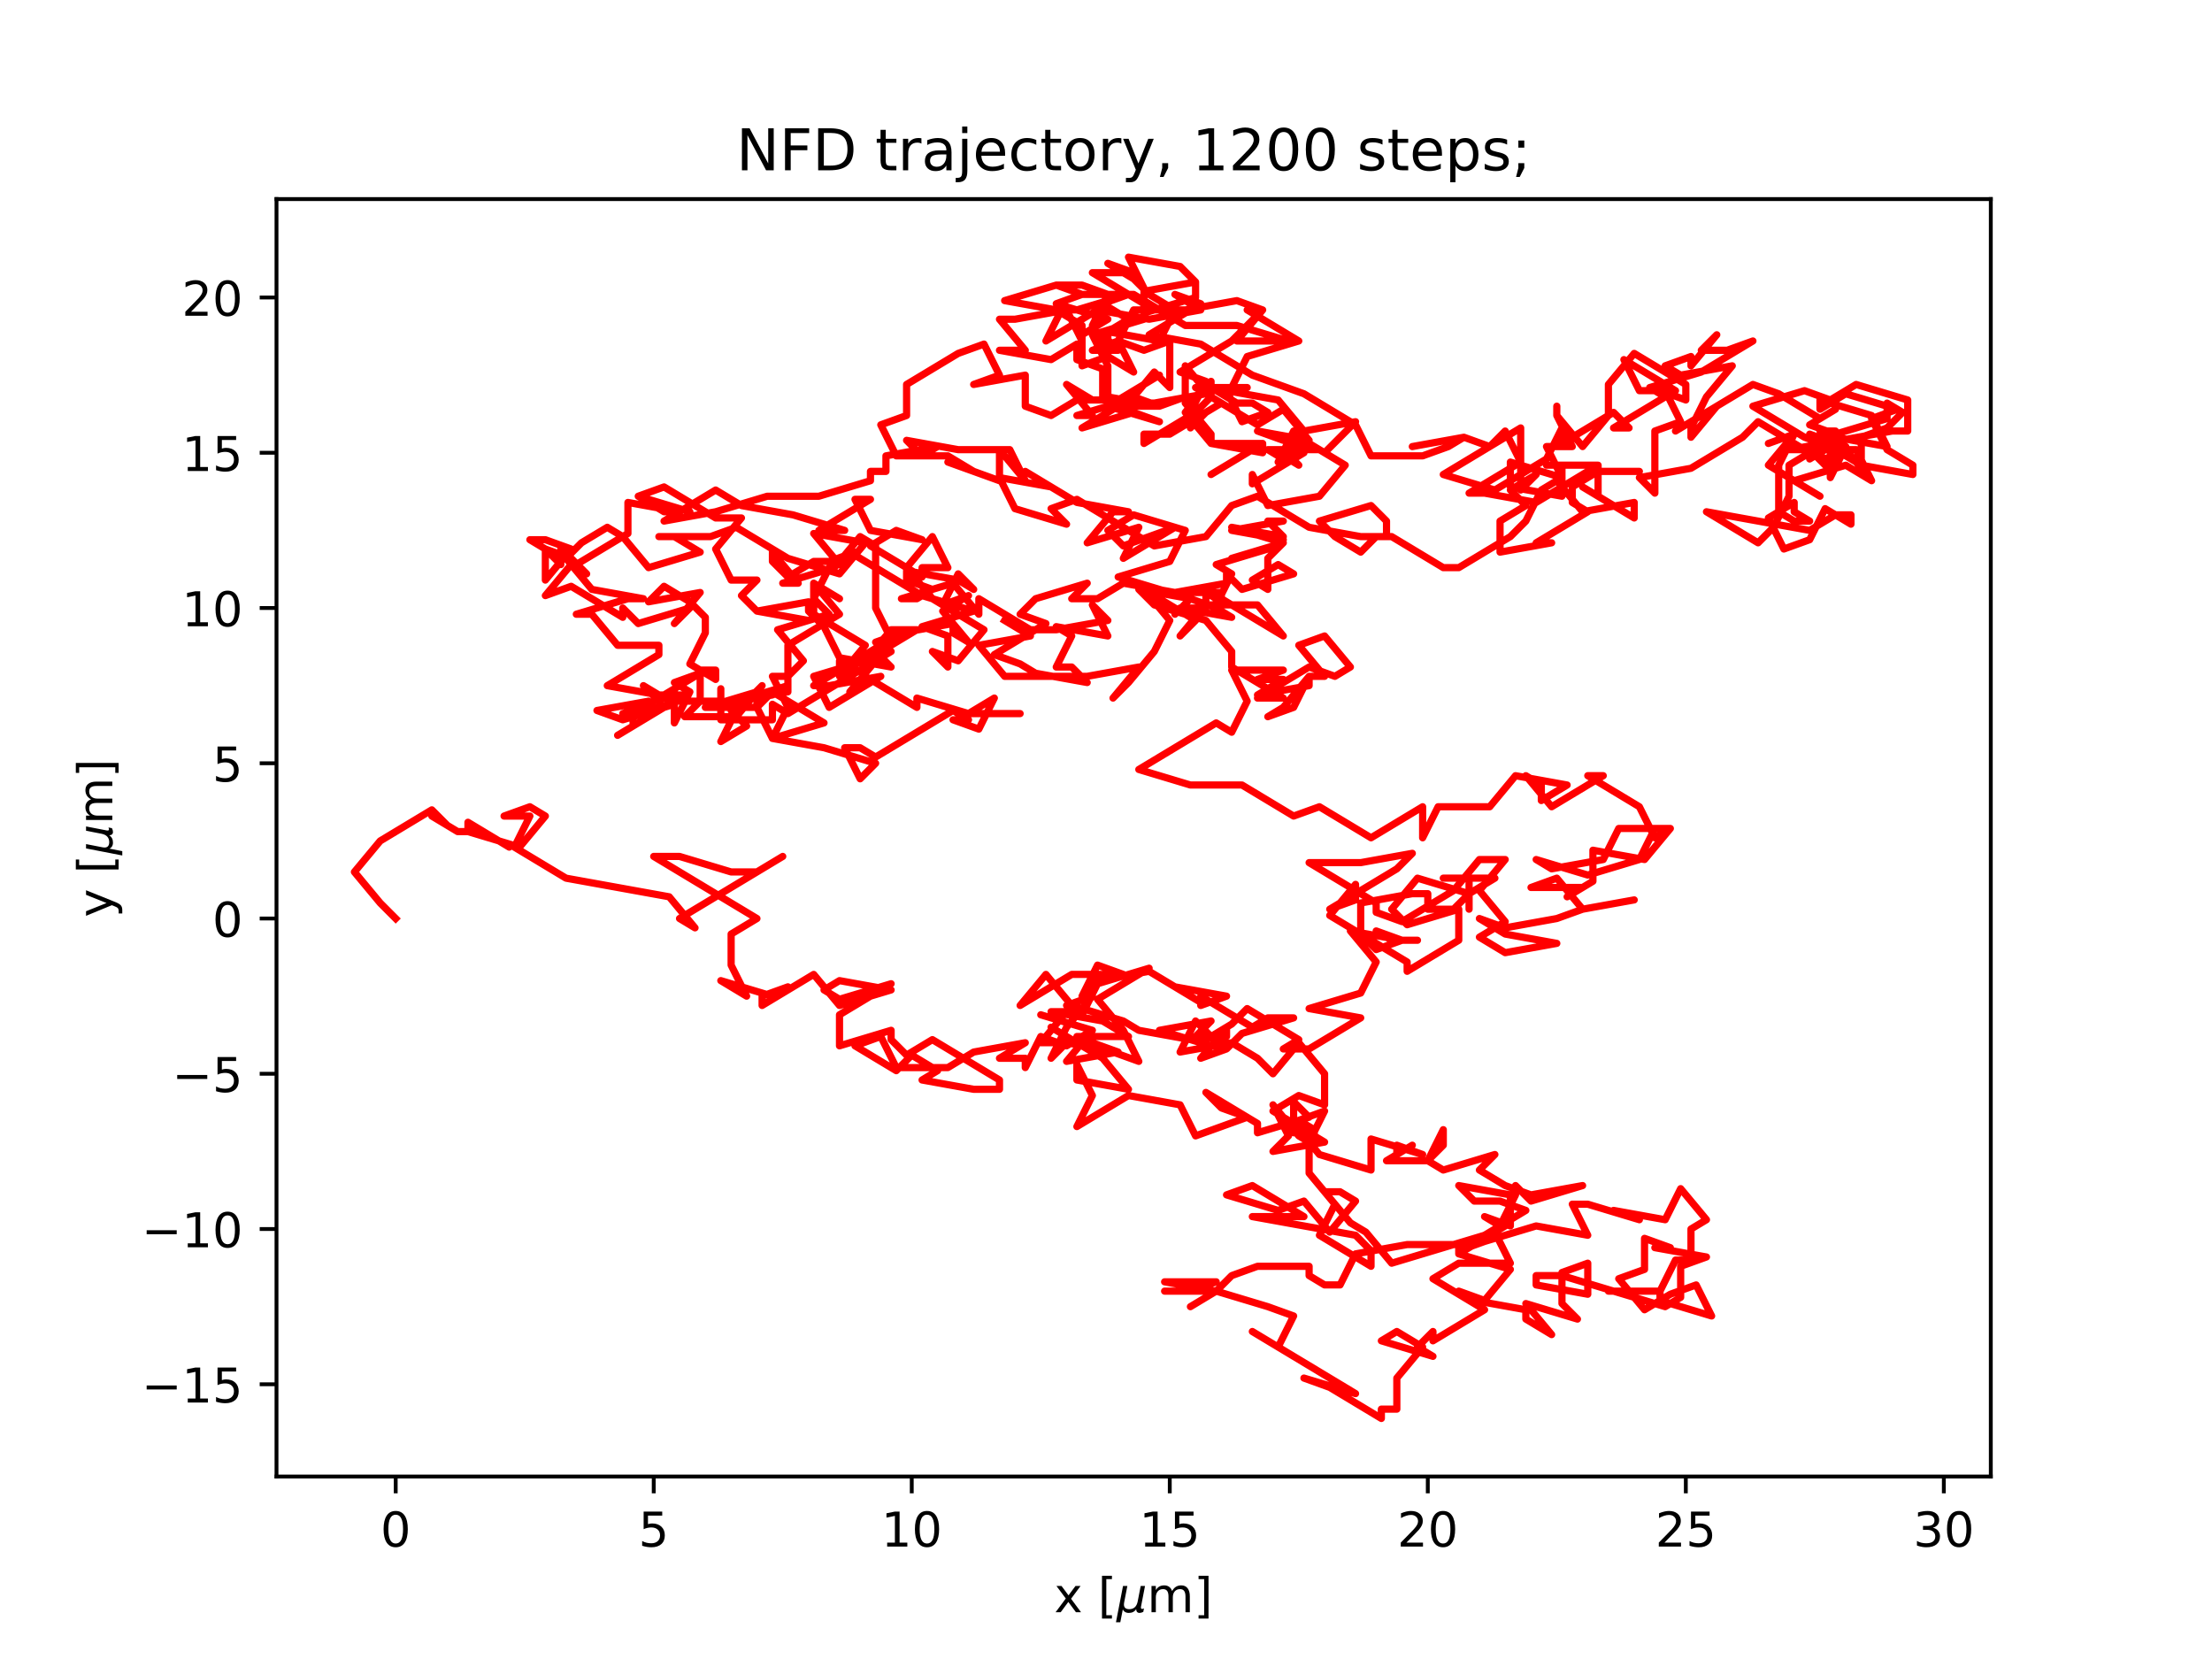 <?xml version="1.0" encoding="utf-8" standalone="no"?>
<!DOCTYPE svg PUBLIC "-//W3C//DTD SVG 1.1//EN"
  "http://www.w3.org/Graphics/SVG/1.1/DTD/svg11.dtd">
<!-- Created with matplotlib (https://matplotlib.org/) -->
<svg height="345.6pt" version="1.1" viewBox="0 0 460.8 345.6" width="460.8pt" xmlns="http://www.w3.org/2000/svg" xmlns:xlink="http://www.w3.org/1999/xlink">
 <defs>
  <style type="text/css">*{stroke-linecap:butt;stroke-linejoin:round;}</style>
 </defs>
 <g id="figure_1">
  <g id="patch_1">
   <path d="M 0 345.6 
L 460.8 345.6 
L 460.8 0 
L 0 0 
z
" style="fill:#ffffff;"/>
  </g>
  <g id="axes_1">
   <g id="patch_2">
    <path d="M 57.6 307.584 
L 414.72 307.584 
L 414.72 41.472 
L 57.6 41.472 
z
" style="fill:#ffffff;"/>
   </g>
   <g id="matplotlib.axis_1">
    <g id="xtick_1">
     <g id="line2d_1">
      <defs>
       <path d="M 0 0 
L 0 3.5 
" id="m15c11b2ab7" style="stroke:#000000;stroke-width:0.8;"/>
      </defs>
      <g>
       <use style="stroke:#000000;stroke-width:0.8;" x="82.433" xlink:href="#m15c11b2ab7" y="307.584"/>
      </g>
     </g>
     <g id="text_1">
      <!-- 0 -->
      <g transform="translate(79.252 322.182)scale(0.1 -0.1)">
       <defs>
        <path d="M 31.781 66.406 
Q 24.172 66.406 20.328 58.906 
Q 16.5 51.422 16.5 36.375 
Q 16.5 21.391 20.328 13.891 
Q 24.172 6.391 31.781 6.391 
Q 39.453 6.391 43.281 13.891 
Q 47.125 21.391 47.125 36.375 
Q 47.125 51.422 43.281 58.906 
Q 39.453 66.406 31.781 66.406 
z
M 31.781 74.219 
Q 44.047 74.219 50.516 64.516 
Q 56.984 54.828 56.984 36.375 
Q 56.984 17.969 50.516 8.266 
Q 44.047 -1.422 31.781 -1.422 
Q 19.531 -1.422 13.062 8.266 
Q 6.594 17.969 6.594 36.375 
Q 6.594 54.828 13.062 64.516 
Q 19.531 74.219 31.781 74.219 
z
" id="DejaVuSans-48"/>
       </defs>
       <use xlink:href="#DejaVuSans-48"/>
      </g>
     </g>
    </g>
    <g id="xtick_2">
     <g id="line2d_2">
      <g>
       <use style="stroke:#000000;stroke-width:0.8;" x="136.184" xlink:href="#m15c11b2ab7" y="307.584"/>
      </g>
     </g>
     <g id="text_2">
      <!-- 5 -->
      <g transform="translate(133.002 322.182)scale(0.1 -0.1)">
       <defs>
        <path d="M 10.797 72.906 
L 49.516 72.906 
L 49.516 64.594 
L 19.828 64.594 
L 19.828 46.734 
Q 21.969 47.469 24.109 47.828 
Q 26.266 48.188 28.422 48.188 
Q 40.625 48.188 47.75 41.5 
Q 54.891 34.812 54.891 23.391 
Q 54.891 11.625 47.562 5.094 
Q 40.234 -1.422 26.906 -1.422 
Q 22.312 -1.422 17.547 -0.641 
Q 12.797 0.141 7.719 1.703 
L 7.719 11.625 
Q 12.109 9.234 16.797 8.062 
Q 21.484 6.891 26.703 6.891 
Q 35.156 6.891 40.078 11.328 
Q 45.016 15.766 45.016 23.391 
Q 45.016 31 40.078 35.438 
Q 35.156 39.891 26.703 39.891 
Q 22.75 39.891 18.812 39.016 
Q 14.891 38.141 10.797 36.281 
z
" id="DejaVuSans-53"/>
       </defs>
       <use xlink:href="#DejaVuSans-53"/>
      </g>
     </g>
    </g>
    <g id="xtick_3">
     <g id="line2d_3">
      <g>
       <use style="stroke:#000000;stroke-width:0.8;" x="189.934" xlink:href="#m15c11b2ab7" y="307.584"/>
      </g>
     </g>
     <g id="text_3">
      <!-- 10 -->
      <g transform="translate(183.572 322.182)scale(0.1 -0.1)">
       <defs>
        <path d="M 12.406 8.297 
L 28.516 8.297 
L 28.516 63.922 
L 10.984 60.406 
L 10.984 69.391 
L 28.422 72.906 
L 38.281 72.906 
L 38.281 8.297 
L 54.391 8.297 
L 54.391 0 
L 12.406 0 
z
" id="DejaVuSans-49"/>
       </defs>
       <use xlink:href="#DejaVuSans-49"/>
       <use x="63.623" xlink:href="#DejaVuSans-48"/>
      </g>
     </g>
    </g>
    <g id="xtick_4">
     <g id="line2d_4">
      <g>
       <use style="stroke:#000000;stroke-width:0.8;" x="243.685" xlink:href="#m15c11b2ab7" y="307.584"/>
      </g>
     </g>
     <g id="text_4">
      <!-- 15 -->
      <g transform="translate(237.323 322.182)scale(0.1 -0.1)">
       <use xlink:href="#DejaVuSans-49"/>
       <use x="63.623" xlink:href="#DejaVuSans-53"/>
      </g>
     </g>
    </g>
    <g id="xtick_5">
     <g id="line2d_5">
      <g>
       <use style="stroke:#000000;stroke-width:0.8;" x="297.436" xlink:href="#m15c11b2ab7" y="307.584"/>
      </g>
     </g>
     <g id="text_5">
      <!-- 20 -->
      <g transform="translate(291.073 322.182)scale(0.1 -0.1)">
       <defs>
        <path d="M 19.188 8.297 
L 53.609 8.297 
L 53.609 0 
L 7.328 0 
L 7.328 8.297 
Q 12.938 14.109 22.625 23.891 
Q 32.328 33.688 34.812 36.531 
Q 39.547 41.844 41.422 45.531 
Q 43.312 49.219 43.312 52.781 
Q 43.312 58.594 39.234 62.25 
Q 35.156 65.922 28.609 65.922 
Q 23.969 65.922 18.812 64.312 
Q 13.672 62.703 7.812 59.422 
L 7.812 69.391 
Q 13.766 71.781 18.938 73 
Q 24.125 74.219 28.422 74.219 
Q 39.75 74.219 46.484 68.547 
Q 53.219 62.891 53.219 53.422 
Q 53.219 48.922 51.531 44.891 
Q 49.859 40.875 45.406 35.406 
Q 44.188 33.984 37.641 27.219 
Q 31.109 20.453 19.188 8.297 
z
" id="DejaVuSans-50"/>
       </defs>
       <use xlink:href="#DejaVuSans-50"/>
       <use x="63.623" xlink:href="#DejaVuSans-48"/>
      </g>
     </g>
    </g>
    <g id="xtick_6">
     <g id="line2d_6">
      <g>
       <use style="stroke:#000000;stroke-width:0.8;" x="351.187" xlink:href="#m15c11b2ab7" y="307.584"/>
      </g>
     </g>
     <g id="text_6">
      <!-- 25 -->
      <g transform="translate(344.824 322.182)scale(0.1 -0.1)">
       <use xlink:href="#DejaVuSans-50"/>
       <use x="63.623" xlink:href="#DejaVuSans-53"/>
      </g>
     </g>
    </g>
    <g id="xtick_7">
     <g id="line2d_7">
      <g>
       <use style="stroke:#000000;stroke-width:0.8;" x="404.937" xlink:href="#m15c11b2ab7" y="307.584"/>
      </g>
     </g>
     <g id="text_7">
      <!-- 30 -->
      <g transform="translate(398.575 322.182)scale(0.1 -0.1)">
       <defs>
        <path d="M 40.578 39.312 
Q 47.656 37.797 51.625 33 
Q 55.609 28.219 55.609 21.188 
Q 55.609 10.406 48.188 4.484 
Q 40.766 -1.422 27.094 -1.422 
Q 22.516 -1.422 17.656 -0.516 
Q 12.797 0.391 7.625 2.203 
L 7.625 11.719 
Q 11.719 9.328 16.594 8.109 
Q 21.484 6.891 26.812 6.891 
Q 36.078 6.891 40.938 10.547 
Q 45.797 14.203 45.797 21.188 
Q 45.797 27.641 41.281 31.266 
Q 36.766 34.906 28.719 34.906 
L 20.219 34.906 
L 20.219 43.016 
L 29.109 43.016 
Q 36.375 43.016 40.234 45.922 
Q 44.094 48.828 44.094 54.297 
Q 44.094 59.906 40.109 62.906 
Q 36.141 65.922 28.719 65.922 
Q 24.656 65.922 20.016 65.031 
Q 15.375 64.156 9.812 62.312 
L 9.812 71.094 
Q 15.438 72.656 20.344 73.438 
Q 25.25 74.219 29.594 74.219 
Q 40.828 74.219 47.359 69.109 
Q 53.906 64.016 53.906 55.328 
Q 53.906 49.266 50.438 45.094 
Q 46.969 40.922 40.578 39.312 
z
" id="DejaVuSans-51"/>
       </defs>
       <use xlink:href="#DejaVuSans-51"/>
       <use x="63.623" xlink:href="#DejaVuSans-48"/>
      </g>
     </g>
    </g>
    <g id="text_8">
     <!-- x [${\mu}$m] -->
     <g transform="translate(219.61 335.862)scale(0.1 -0.1)">
      <defs>
       <path d="M 54.891 54.688 
L 35.109 28.078 
L 55.906 0 
L 45.312 0 
L 29.391 21.484 
L 13.484 0 
L 2.875 0 
L 24.125 28.609 
L 4.688 54.688 
L 15.281 54.688 
L 29.781 35.203 
L 44.281 54.688 
z
" id="DejaVuSans-120"/>
       <path id="DejaVuSans-32"/>
       <path d="M 8.594 75.984 
L 29.297 75.984 
L 29.297 69 
L 17.578 69 
L 17.578 -6.203 
L 29.297 -6.203 
L 29.297 -13.188 
L 8.594 -13.188 
z
" id="DejaVuSans-91"/>
       <path d="M -1.312 -20.797 
L 13.375 54.688 
L 22.406 54.688 
L 15.766 20.656 
Q 15.578 19.625 15.422 18.359 
Q 15.281 17.094 15.281 15.828 
Q 15.281 11.281 18.141 8.828 
Q 21 6.391 26.312 6.391 
Q 33.547 6.391 37.984 10.484 
Q 42.438 14.594 44 22.797 
L 50.203 54.688 
L 59.188 54.688 
L 51.031 12.641 
Q 50.828 11.719 50.75 11.031 
Q 50.688 10.359 50.688 9.812 
Q 50.688 8.297 51.297 7.594 
Q 51.906 6.891 53.219 6.891 
Q 53.719 6.891 54.562 7.125 
Q 55.422 7.375 56.984 8.016 
L 55.609 0.781 
Q 53.469 -0.297 51.516 -0.859 
Q 49.562 -1.422 47.703 -1.422 
Q 44.484 -1.422 42.656 0.625 
Q 40.828 2.688 40.828 6.297 
Q 38.094 2.391 34.297 0.484 
Q 30.516 -1.422 25.391 -1.422 
Q 20.844 -1.422 17.453 0.672 
Q 14.062 2.781 12.984 6.203 
L 7.719 -20.797 
z
" id="DejaVuSans-Oblique-956"/>
       <path d="M 52 44.188 
Q 55.375 50.25 60.062 53.125 
Q 64.75 56 71.094 56 
Q 79.641 56 84.281 50.016 
Q 88.922 44.047 88.922 33.016 
L 88.922 0 
L 79.891 0 
L 79.891 32.719 
Q 79.891 40.578 77.094 44.375 
Q 74.312 48.188 68.609 48.188 
Q 61.625 48.188 57.562 43.547 
Q 53.516 38.922 53.516 30.906 
L 53.516 0 
L 44.484 0 
L 44.484 32.719 
Q 44.484 40.625 41.703 44.406 
Q 38.922 48.188 33.109 48.188 
Q 26.219 48.188 22.156 43.531 
Q 18.109 38.875 18.109 30.906 
L 18.109 0 
L 9.078 0 
L 9.078 54.688 
L 18.109 54.688 
L 18.109 46.188 
Q 21.188 51.219 25.484 53.609 
Q 29.781 56 35.688 56 
Q 41.656 56 45.828 52.969 
Q 50 49.953 52 44.188 
z
" id="DejaVuSans-109"/>
       <path d="M 30.422 75.984 
L 30.422 -13.188 
L 9.719 -13.188 
L 9.719 -6.203 
L 21.391 -6.203 
L 21.391 69 
L 9.719 69 
L 9.719 75.984 
z
" id="DejaVuSans-93"/>
      </defs>
      <use transform="translate(0 0.016)" xlink:href="#DejaVuSans-120"/>
      <use transform="translate(59.18 0.016)" xlink:href="#DejaVuSans-32"/>
      <use transform="translate(90.967 0.016)" xlink:href="#DejaVuSans-91"/>
      <use transform="translate(129.98 0.016)" xlink:href="#DejaVuSans-Oblique-956"/>
      <use transform="translate(193.604 0.016)" xlink:href="#DejaVuSans-109"/>
      <use transform="translate(291.016 0.016)" xlink:href="#DejaVuSans-93"/>
     </g>
    </g>
   </g>
   <g id="matplotlib.axis_2">
    <g id="ytick_1">
     <g id="line2d_8">
      <defs>
       <path d="M 0 0 
L -3.5 0 
" id="m7c83715a0e" style="stroke:#000000;stroke-width:0.8;"/>
      </defs>
      <g>
       <use style="stroke:#000000;stroke-width:0.8;" x="57.6" xlink:href="#m7c83715a0e" y="288.373"/>
      </g>
     </g>
     <g id="text_9">
      <!-- −15 -->
      <g transform="translate(29.495 292.172)scale(0.1 -0.1)">
       <defs>
        <path d="M 10.594 35.5 
L 73.188 35.5 
L 73.188 27.203 
L 10.594 27.203 
z
" id="DejaVuSans-8722"/>
       </defs>
       <use xlink:href="#DejaVuSans-8722"/>
       <use x="83.789" xlink:href="#DejaVuSans-49"/>
       <use x="147.412" xlink:href="#DejaVuSans-53"/>
      </g>
     </g>
    </g>
    <g id="ytick_2">
     <g id="line2d_9">
      <g>
       <use style="stroke:#000000;stroke-width:0.8;" x="57.6" xlink:href="#m7c83715a0e" y="256.03"/>
      </g>
     </g>
     <g id="text_10">
      <!-- −10 -->
      <g transform="translate(29.495 259.83)scale(0.1 -0.1)">
       <use xlink:href="#DejaVuSans-8722"/>
       <use x="83.789" xlink:href="#DejaVuSans-49"/>
       <use x="147.412" xlink:href="#DejaVuSans-48"/>
      </g>
     </g>
    </g>
    <g id="ytick_3">
     <g id="line2d_10">
      <g>
       <use style="stroke:#000000;stroke-width:0.8;" x="57.6" xlink:href="#m7c83715a0e" y="223.688"/>
      </g>
     </g>
     <g id="text_11">
      <!-- −5 -->
      <g transform="translate(35.858 227.487)scale(0.1 -0.1)">
       <use xlink:href="#DejaVuSans-8722"/>
       <use x="83.789" xlink:href="#DejaVuSans-53"/>
      </g>
     </g>
    </g>
    <g id="ytick_4">
     <g id="line2d_11">
      <g>
       <use style="stroke:#000000;stroke-width:0.8;" x="57.6" xlink:href="#m7c83715a0e" y="191.346"/>
      </g>
     </g>
     <g id="text_12">
      <!-- 0 -->
      <g transform="translate(44.237 195.145)scale(0.1 -0.1)">
       <use xlink:href="#DejaVuSans-48"/>
      </g>
     </g>
    </g>
    <g id="ytick_5">
     <g id="line2d_12">
      <g>
       <use style="stroke:#000000;stroke-width:0.8;" x="57.6" xlink:href="#m7c83715a0e" y="159.004"/>
      </g>
     </g>
     <g id="text_13">
      <!-- 5 -->
      <g transform="translate(44.237 162.803)scale(0.1 -0.1)">
       <use xlink:href="#DejaVuSans-53"/>
      </g>
     </g>
    </g>
    <g id="ytick_6">
     <g id="line2d_13">
      <g>
       <use style="stroke:#000000;stroke-width:0.8;" x="57.6" xlink:href="#m7c83715a0e" y="126.661"/>
      </g>
     </g>
     <g id="text_14">
      <!-- 10 -->
      <g transform="translate(37.875 130.461)scale(0.1 -0.1)">
       <use xlink:href="#DejaVuSans-49"/>
       <use x="63.623" xlink:href="#DejaVuSans-48"/>
      </g>
     </g>
    </g>
    <g id="ytick_7">
     <g id="line2d_14">
      <g>
       <use style="stroke:#000000;stroke-width:0.8;" x="57.6" xlink:href="#m7c83715a0e" y="94.319"/>
      </g>
     </g>
     <g id="text_15">
      <!-- 15 -->
      <g transform="translate(37.875 98.118)scale(0.1 -0.1)">
       <use xlink:href="#DejaVuSans-49"/>
       <use x="63.623" xlink:href="#DejaVuSans-53"/>
      </g>
     </g>
    </g>
    <g id="ytick_8">
     <g id="line2d_15">
      <g>
       <use style="stroke:#000000;stroke-width:0.8;" x="57.6" xlink:href="#m7c83715a0e" y="61.977"/>
      </g>
     </g>
     <g id="text_16">
      <!-- 20 -->
      <g transform="translate(37.875 65.776)scale(0.1 -0.1)">
       <use xlink:href="#DejaVuSans-50"/>
       <use x="63.623" xlink:href="#DejaVuSans-48"/>
      </g>
     </g>
    </g>
    <g id="text_17">
     <!-- y [${\mu}$m] -->
     <g transform="translate(23.395 191.078)rotate(-90)scale(0.1 -0.1)">
      <defs>
       <path d="M 32.172 -5.078 
Q 28.375 -14.844 24.75 -17.812 
Q 21.141 -20.797 15.094 -20.797 
L 7.906 -20.797 
L 7.906 -13.281 
L 13.188 -13.281 
Q 16.891 -13.281 18.938 -11.516 
Q 21 -9.766 23.484 -3.219 
L 25.094 0.875 
L 2.984 54.688 
L 12.5 54.688 
L 29.594 11.922 
L 46.688 54.688 
L 56.203 54.688 
z
" id="DejaVuSans-121"/>
      </defs>
      <use transform="translate(0 0.016)" xlink:href="#DejaVuSans-121"/>
      <use transform="translate(59.18 0.016)" xlink:href="#DejaVuSans-32"/>
      <use transform="translate(90.967 0.016)" xlink:href="#DejaVuSans-91"/>
      <use transform="translate(129.98 0.016)" xlink:href="#DejaVuSans-Oblique-956"/>
      <use transform="translate(193.604 0.016)" xlink:href="#DejaVuSans-109"/>
      <use transform="translate(291.016 0.016)" xlink:href="#DejaVuSans-93"/>
     </g>
    </g>
   </g>
   <g id="line2d_16">
    <path clip-path="url(#p46b9979a66)" d="M 82.433 191.346 
L 79.208 188.112 
L 73.833 181.643 
L 79.208 175.175 
L 89.958 168.706 
L 93.183 171.941 
L 89.958 170 
L 95.333 173.234 
L 100.708 173.234 
L 106.083 176.469 
L 97.483 171.294 
L 97.483 173.234 
L 108.233 176.469 
L 113.608 170 
L 110.383 168.06 
L 105.008 170 
L 110.383 170 
L 107.158 176.469 
L 117.908 182.937 
L 139.409 186.818 
L 144.784 193.287 
L 141.559 191.346 
L 163.059 178.409 
L 157.684 181.643 
L 152.309 181.643 
L 141.559 178.409 
L 136.184 178.409 
L 157.684 191.346 
L 152.309 194.58 
L 152.309 201.049 
L 155.534 207.517 
L 150.159 204.283 
L 160.909 207.517 
L 164.134 205.577 
L 158.759 207.517 
L 158.759 209.458 
L 169.509 202.989 
L 174.884 209.458 
L 185.634 206.223 
L 174.884 204.283 
L 171.659 206.223 
L 174.884 208.164 
L 185.634 204.93 
L 174.884 211.398 
L 174.884 217.867 
L 185.634 214.632 
L 185.634 216.573 
L 185.634 216.573 
L 188.859 219.807 
L 194.234 216.573 
L 208.21 224.982 
L 208.21 226.922 
L 202.835 226.922 
L 192.084 224.982 
L 195.309 223.041 
L 189.934 219.807 
L 186.709 223.041 
L 178.109 217.867 
L 183.484 215.926 
L 186.709 222.395 
L 197.459 222.395 
L 202.835 219.16 
L 213.585 217.22 
L 208.21 220.454 
L 213.585 220.454 
L 213.585 222.395 
L 216.81 215.926 
L 222.185 217.867 
L 227.56 214.632 
L 216.81 211.398 
L 227.56 214.632 
L 222.185 221.101 
L 232.935 219.16 
L 227.56 217.22 
L 216.81 217.22 
L 222.185 210.751 
L 218.96 210.751 
L 229.71 212.692 
L 235.085 215.926 
L 224.335 215.926 
L 227.56 219.16 
L 232.935 219.16 
L 222.185 217.22 
L 218.96 220.454 
L 222.185 213.986 
L 227.56 207.517 
L 222.185 209.458 
L 225.41 211.398 
L 228.635 204.93 
L 239.385 201.695 
L 228.635 208.164 
L 234.01 214.632 
L 237.235 221.101 
L 226.485 217.22 
L 229.71 220.454 
L 218.96 213.986 
L 229.71 220.454 
L 235.085 226.922 
L 224.335 224.982 
L 224.335 221.748 
L 227.56 228.216 
L 224.335 234.685 
L 235.085 228.216 
L 245.835 230.157 
L 249.06 236.625 
L 259.81 232.744 
L 254.435 230.804 
L 251.21 227.569 
L 261.96 234.038 
L 261.96 235.978 
L 272.711 232.744 
L 269.485 229.51 
L 269.485 235.978 
L 269.485 234.038 
L 274.861 240.506 
L 285.611 243.74 
L 285.611 237.272 
L 296.361 240.506 
L 290.986 238.566 
L 290.986 240.506 
L 294.211 238.566 
L 288.836 241.8 
L 297.436 241.8 
L 300.661 235.331 
L 300.661 235.331 
L 300.661 238.566 
L 297.436 241.8 
L 300.661 243.74 
L 311.411 240.506 
L 308.186 243.74 
L 313.561 246.975 
L 318.936 248.915 
L 329.686 246.975 
L 318.936 250.209 
L 315.711 246.975 
L 315.711 248.915 
L 312.486 255.384 
L 309.261 253.443 
L 314.636 255.384 
L 314.636 248.915 
L 303.886 246.975 
L 307.111 250.209 
L 312.486 250.209 
L 317.861 252.149 
L 303.886 260.558 
L 309.261 258.618 
L 320.011 255.384 
L 330.761 257.324 
L 327.536 250.856 
L 330.761 250.856 
L 341.511 254.09 
L 336.136 252.149 
L 346.887 254.09 
L 350.112 247.621 
L 355.487 254.09 
L 352.262 256.03 
L 352.262 262.499 
L 349.037 262.499 
L 345.812 268.967 
L 335.061 268.967 
L 345.812 268.967 
L 345.812 270.908 
L 356.562 274.142 
L 353.337 267.674 
L 347.962 269.614 
L 342.586 272.848 
L 337.211 266.38 
L 342.586 264.439 
L 342.586 257.971 
L 347.962 259.912 
L 344.737 259.912 
L 355.487 261.852 
L 350.112 263.793 
L 350.112 270.261 
L 346.887 272.202 
L 325.386 265.733 
L 320.011 265.733 
L 320.011 267.674 
L 330.761 269.614 
L 330.761 263.146 
L 325.386 265.086 
L 325.386 271.555 
L 328.611 274.789 
L 328.611 274.789 
L 317.861 271.555 
L 323.236 278.023 
L 317.861 274.789 
L 317.861 272.848 
L 307.111 270.908 
L 303.886 268.967 
L 309.261 270.908 
L 314.636 264.439 
L 303.886 261.205 
L 314.636 254.737 
L 303.886 261.205 
L 303.886 259.265 
L 293.136 259.265 
L 282.386 261.205 
L 279.161 267.674 
L 275.936 267.674 
L 272.711 265.733 
L 272.711 263.793 
L 261.96 263.793 
L 256.585 265.733 
L 253.36 268.967 
L 247.985 272.202 
L 253.36 268.967 
L 242.61 268.967 
L 247.985 268.967 
L 253.36 267.027 
L 242.61 267.027 
L 253.36 268.967 
L 264.11 272.202 
L 269.485 274.142 
L 266.26 280.611 
L 260.885 277.376 
L 282.386 290.313 
L 271.635 287.079 
L 277.011 289.02 
L 287.761 295.488 
L 287.761 293.547 
L 290.986 293.547 
L 290.986 287.079 
L 296.361 280.611 
L 290.986 277.376 
L 287.761 279.317 
L 298.511 282.551 
L 295.286 280.611 
L 298.511 277.376 
L 298.511 279.317 
L 309.261 272.848 
L 298.511 266.38 
L 303.886 263.146 
L 314.636 263.146 
L 311.411 256.677 
L 289.911 263.146 
L 284.536 256.677 
L 281.311 254.737 
L 275.936 248.268 
L 279.161 248.268 
L 282.386 250.209 
L 277.011 256.677 
L 271.635 250.209 
L 266.26 252.149 
L 255.51 248.915 
L 260.885 246.975 
L 271.635 253.443 
L 260.885 253.443 
L 282.386 257.324 
L 285.611 260.558 
L 285.611 263.793 
L 274.861 257.324 
L 278.086 250.856 
L 272.711 244.387 
L 272.711 237.919 
L 275.936 231.45 
L 270.56 233.391 
L 273.786 235.331 
L 273.786 238.566 
L 270.56 236.625 
L 265.185 230.157 
L 268.41 236.625 
L 265.185 239.859 
L 275.936 237.919 
L 265.185 231.45 
L 270.56 228.216 
L 275.936 230.157 
L 275.936 223.688 
L 270.56 217.22 
L 265.185 223.688 
L 261.96 220.454 
L 256.585 217.22 
L 245.835 219.16 
L 249.06 212.692 
L 252.285 215.926 
L 249.06 215.926 
L 252.285 212.692 
L 241.535 214.632 
L 252.285 217.867 
L 255.51 215.926 
L 255.51 213.986 
L 250.135 220.454 
L 255.51 218.513 
L 258.735 215.279 
L 269.485 212.045 
L 264.11 212.045 
L 260.885 213.986 
L 250.135 207.517 
L 250.135 209.458 
L 255.51 207.517 
L 244.76 205.577 
L 250.135 208.811 
L 239.385 202.342 
L 228.635 204.283 
L 225.41 207.517 
L 228.635 201.049 
L 228.635 201.049 
L 234.01 202.989 
L 223.26 202.989 
L 212.51 209.458 
L 217.885 202.989 
L 223.26 209.458 
L 234.01 212.692 
L 237.235 214.632 
L 247.985 216.573 
L 247.985 216.573 
L 251.21 216.573 
L 256.585 213.339 
L 259.81 210.104 
L 270.56 216.573 
L 267.335 218.513 
L 272.711 218.513 
L 283.461 212.045 
L 272.711 210.104 
L 283.461 206.87 
L 286.686 200.402 
L 281.311 193.933 
L 292.061 195.874 
L 286.686 193.933 
L 289.911 195.874 
L 295.286 195.874 
L 292.061 195.874 
L 286.686 197.814 
L 283.461 194.58 
L 283.461 188.112 
L 294.211 186.171 
L 297.436 186.171 
L 297.436 189.405 
L 302.811 189.405 
L 306.036 186.171 
L 306.036 189.405 
L 306.036 182.937 
L 300.661 182.937 
L 311.411 182.937 
L 306.036 186.171 
L 295.286 182.937 
L 289.911 189.405 
L 293.136 192.64 
L 303.886 189.405 
L 303.886 195.874 
L 293.136 202.342 
L 293.136 200.402 
L 293.136 200.402 
L 277.011 190.699 
L 282.386 184.231 
L 282.386 187.465 
L 277.011 189.405 
L 290.986 180.996 
L 294.211 177.762 
L 283.461 179.703 
L 272.711 179.703 
L 286.686 188.112 
L 286.686 190.052 
L 292.061 191.993 
L 302.811 185.524 
L 308.186 179.056 
L 313.561 179.056 
L 308.186 185.524 
L 313.561 191.993 
L 308.186 195.227 
L 313.561 198.461 
L 324.311 196.521 
L 313.561 194.58 
L 308.186 191.346 
L 313.561 193.287 
L 324.311 191.346 
L 329.686 189.405 
L 340.436 187.465 
L 329.686 189.405 
L 324.311 182.937 
L 318.936 184.878 
L 329.686 184.878 
L 326.461 186.818 
L 331.836 183.584 
L 331.836 177.115 
L 342.586 179.056 
L 347.962 172.587 
L 344.737 172.587 
L 341.511 179.056 
L 330.761 182.29 
L 320.011 179.056 
L 320.011 179.056 
L 323.236 180.996 
L 333.986 179.056 
L 337.211 172.587 
L 347.962 172.587 
L 344.737 174.528 
L 341.511 168.06 
L 330.761 161.591 
L 333.986 161.591 
L 323.236 168.06 
L 317.861 161.591 
L 321.086 163.532 
L 321.086 166.766 
L 326.461 163.532 
L 315.711 161.591 
L 310.336 168.06 
L 299.586 168.06 
L 296.361 174.528 
L 296.361 168.06 
L 285.611 174.528 
L 274.861 168.06 
L 269.485 170 
L 258.735 163.532 
L 247.985 163.532 
L 237.235 160.297 
L 253.36 150.595 
L 256.585 152.535 
L 259.81 146.067 
L 256.585 139.598 
L 267.335 139.598 
L 261.96 141.539 
L 267.335 141.539 
L 261.96 144.773 
L 272.711 142.833 
L 272.711 140.892 
L 269.485 147.361 
L 264.11 149.301 
L 267.335 147.361 
L 272.711 140.892 
L 275.936 140.892 
L 270.56 134.424 
L 275.936 132.483 
L 281.311 138.952 
L 278.086 140.892 
L 272.711 138.952 
L 261.96 145.42 
L 267.335 145.42 
L 256.585 138.952 
L 256.585 135.717 
L 251.21 129.249 
L 240.46 126.015 
L 237.235 122.78 
L 237.235 122.78 
L 247.985 124.721 
L 244.76 127.955 
L 247.985 124.721 
L 253.36 126.661 
L 256.585 128.602 
L 245.835 126.661 
L 251.21 126.661 
L 251.21 123.427 
L 254.435 125.368 
L 254.435 123.427 
L 243.685 123.427 
L 232.935 120.193 
L 243.685 116.959 
L 246.91 110.49 
L 236.16 107.256 
L 230.785 110.49 
L 234.01 113.725 
L 244.76 109.844 
L 234.01 116.312 
L 237.235 109.844 
L 226.485 113.078 
L 231.86 106.609 
L 235.085 106.609 
L 224.335 104.669 
L 213.585 98.2 
L 218.96 101.435 
L 208.21 99.494 
L 211.435 105.962 
L 222.185 109.197 
L 218.96 105.962 
L 224.335 104.022 
L 240.46 113.725 
L 251.21 111.784 
L 256.585 105.316 
L 261.96 103.375 
L 272.711 109.844 
L 283.461 111.784 
L 288.836 111.784 
L 288.836 108.55 
L 285.611 105.316 
L 274.861 108.55 
L 278.086 111.784 
L 283.461 115.018 
L 286.686 111.784 
L 289.911 111.784 
L 300.661 118.252 
L 303.886 118.252 
L 314.636 111.784 
L 317.861 108.55 
L 321.086 102.081 
L 324.311 100.141 
L 329.686 106.609 
L 340.436 104.669 
L 340.436 107.903 
L 329.686 101.435 
L 332.911 103.375 
L 332.911 96.907 
L 322.161 96.907 
L 325.386 96.907 
L 325.386 103.375 
L 314.636 101.435 
L 314.636 96.26 
L 325.386 99.494 
L 322.161 93.026 
L 327.536 93.026 
L 324.311 86.557 
L 324.311 84.617 
L 324.311 86.557 
L 329.686 93.026 
L 335.061 86.557 
L 335.061 80.089 
L 340.436 73.62 
L 351.187 80.089 
L 351.187 83.323 
L 345.812 81.382 
L 349.037 81.382 
L 338.286 74.914 
L 341.511 81.382 
L 346.887 81.382 
L 350.112 87.851 
L 344.737 89.791 
L 344.737 102.728 
L 341.511 99.494 
L 352.262 97.553 
L 363.012 91.085 
L 366.237 87.851 
L 376.987 94.319 
L 382.362 96.26 
L 382.362 89.791 
L 379.137 89.791 
L 384.512 93.026 
L 381.287 99.494 
L 381.287 93.026 
L 375.912 91.085 
L 365.162 84.617 
L 375.912 81.382 
L 381.287 83.323 
L 386.662 80.089 
L 397.412 83.323 
L 397.412 89.791 
L 394.187 89.791 
L 372.687 93.672 
L 386.662 93.672 
L 389.887 100.141 
L 384.512 96.907 
L 373.762 100.141 
L 379.137 103.375 
L 368.387 96.907 
L 373.762 90.438 
L 368.387 92.379 
L 373.762 90.438 
L 370.537 96.907 
L 370.537 106.609 
L 373.762 108.55 
L 376.987 108.55 
L 373.762 106.609 
L 373.762 104.669 
L 368.387 107.903 
L 371.612 114.371 
L 376.987 112.431 
L 380.212 105.962 
L 385.587 109.197 
L 385.587 107.256 
L 382.362 107.256 
L 376.987 110.49 
L 355.487 106.609 
L 366.237 113.078 
L 369.462 109.844 
L 372.687 103.375 
L 372.687 96.907 
L 383.437 90.438 
L 380.212 96.907 
L 376.987 93.672 
L 376.987 95.613 
L 382.362 92.379 
L 376.987 90.438 
L 387.737 96.907 
L 398.487 98.847 
L 398.487 96.907 
L 393.112 93.672 
L 389.887 87.204 
L 395.262 85.263 
L 384.512 82.029 
L 379.137 85.263 
L 379.137 83.323 
L 389.887 86.557 
L 393.112 93.026 
L 382.362 91.085 
L 387.737 97.553 
L 387.737 91.085 
L 393.112 89.144 
L 396.337 85.91 
L 393.112 83.97 
L 393.112 87.204 
L 382.362 90.438 
L 376.987 88.498 
L 382.362 85.263 
L 379.137 87.204 
L 370.537 82.029 
L 365.162 80.089 
L 349.037 89.791 
L 357.637 84.617 
L 352.262 91.085 
L 352.262 89.144 
L 355.487 82.676 
L 360.862 76.208 
L 350.112 78.148 
L 346.887 76.208 
L 352.262 74.267 
L 352.262 76.208 
L 357.637 69.739 
L 354.412 72.973 
L 359.787 72.973 
L 365.162 71.033 
L 354.412 77.501 
L 343.662 80.735 
L 346.887 82.676 
L 336.136 89.144 
L 339.361 89.144 
L 336.136 85.91 
L 325.386 92.379 
L 325.386 89.144 
L 322.161 95.613 
L 311.411 102.081 
L 300.661 98.847 
L 316.786 89.144 
L 316.786 102.081 
L 320.011 98.847 
L 320.011 98.847 
L 314.636 102.081 
L 317.861 105.316 
L 312.486 108.55 
L 312.486 115.018 
L 323.236 113.078 
L 320.011 113.078 
L 330.761 106.609 
L 327.536 104.669 
L 327.536 101.435 
L 332.911 98.2 
L 341.511 98.2 
L 330.761 98.2 
L 320.011 104.669 
L 309.261 102.728 
L 309.261 102.728 
L 306.036 102.728 
L 316.786 96.26 
L 313.561 89.791 
L 310.336 93.026 
L 304.961 91.085 
L 294.211 93.026 
L 304.961 91.085 
L 301.736 93.026 
L 296.361 94.966 
L 285.611 94.966 
L 282.386 88.498 
L 271.635 82.029 
L 260.885 78.148 
L 250.135 71.68 
L 239.385 69.739 
L 250.135 63.271 
L 244.76 61.33 
L 250.135 64.564 
L 239.385 66.505 
L 228.635 64.564 
L 217.885 71.033 
L 221.11 64.564 
L 224.335 64.564 
L 235.085 61.33 
L 229.71 63.271 
L 235.085 66.505 
L 229.71 69.739 
L 232.935 72.973 
L 227.56 72.973 
L 232.935 71.033 
L 238.31 72.973 
L 243.685 71.033 
L 243.685 80.735 
L 240.46 77.501 
L 235.085 83.97 
L 240.46 83.97 
L 251.21 82.029 
L 261.96 88.498 
L 267.335 85.263 
L 272.711 91.732 
L 267.335 93.672 
L 270.56 96.907 
L 267.335 94.966 
L 272.711 91.732 
L 267.335 91.732 
L 261.96 89.791 
L 272.711 91.732 
L 269.485 89.791 
L 266.26 96.26 
L 271.635 94.319 
L 260.885 100.788 
L 260.885 98.847 
L 264.11 105.316 
L 274.861 103.375 
L 280.236 96.907 
L 274.861 93.672 
L 264.11 93.672 
L 267.335 95.613 
L 272.711 92.379 
L 275.936 94.319 
L 282.386 87.851 
L 271.635 89.791 
L 266.26 83.323 
L 255.51 81.382 
L 258.735 87.851 
L 264.11 85.91 
L 260.885 83.97 
L 257.66 83.97 
L 252.285 80.735 
L 246.91 83.97 
L 252.285 90.438 
L 252.285 92.379 
L 263.035 92.379 
L 252.285 98.847 
L 263.035 92.379 
L 263.035 94.319 
L 252.285 92.379 
L 246.91 85.91 
L 252.285 79.442 
L 252.285 82.676 
L 249.06 85.91 
L 238.31 92.379 
L 238.31 90.438 
L 243.685 90.438 
L 254.435 83.97 
L 251.21 85.91 
L 247.985 89.144 
L 247.985 85.91 
L 251.21 79.442 
L 245.835 77.501 
L 256.585 71.033 
L 263.035 64.564 
L 257.66 71.033 
L 268.41 71.033 
L 257.66 67.799 
L 246.91 67.799 
L 236.16 61.33 
L 225.41 61.33 
L 220.035 59.39 
L 225.41 61.33 
L 220.035 63.271 
L 230.785 66.505 
L 225.41 69.739 
L 225.41 76.208 
L 230.785 74.267 
L 230.785 69.092 
L 241.535 71.033 
L 244.76 64.564 
L 239.385 61.33 
L 236.16 58.096 
L 230.785 54.862 
L 236.16 56.802 
L 227.56 56.802 
L 238.31 63.271 
L 238.31 65.211 
L 249.06 61.977 
L 249.06 58.743 
L 238.31 60.683 
L 249.06 58.743 
L 245.835 55.509 
L 235.085 53.568 
L 238.31 60.036 
L 238.31 66.505 
L 227.56 69.739 
L 230.785 76.208 
L 230.785 82.676 
L 241.535 84.617 
L 230.785 84.617 
L 241.535 78.148 
L 230.785 84.617 
L 241.535 87.851 
L 236.16 85.91 
L 225.41 89.144 
L 236.16 82.676 
L 241.535 84.617 
L 246.91 82.676 
L 246.91 76.208 
L 252.285 82.676 
L 249.06 80.735 
L 259.81 80.735 
L 256.585 80.735 
L 259.81 74.267 
L 270.56 71.033 
L 259.81 64.564 
L 263.035 64.564 
L 257.66 62.624 
L 246.91 64.564 
L 236.16 64.564 
L 232.935 71.033 
L 236.16 77.501 
L 230.785 74.267 
L 227.56 67.799 
L 230.785 61.33 
L 225.41 59.39 
L 220.035 59.39 
L 209.285 62.624 
L 220.035 64.564 
L 225.41 67.799 
L 225.41 71.033 
L 222.185 64.564 
L 211.435 66.505 
L 208.21 66.505 
L 213.585 72.973 
L 208.21 72.973 
L 218.96 74.914 
L 224.335 71.68 
L 224.335 74.914 
L 229.71 76.854 
L 229.71 83.323 
L 224.335 83.323 
L 235.085 83.323 
L 224.335 86.557 
L 227.56 86.557 
L 222.185 80.089 
L 227.56 83.323 
L 227.56 83.323 
L 224.335 83.323 
L 218.96 86.557 
L 213.585 84.617 
L 213.585 78.148 
L 202.835 80.089 
L 208.21 78.148 
L 204.985 71.68 
L 199.609 73.62 
L 188.859 80.089 
L 188.859 86.557 
L 183.484 88.498 
L 186.709 94.966 
L 197.459 94.966 
L 202.835 98.2 
L 197.459 96.26 
L 208.21 100.141 
L 208.21 93.672 
L 213.585 100.141 
L 210.36 93.672 
L 199.609 93.672 
L 188.859 91.732 
L 192.084 94.966 
L 192.084 94.966 
L 195.309 93.026 
L 184.559 94.966 
L 184.559 98.2 
L 181.334 98.2 
L 181.334 100.141 
L 170.584 103.375 
L 159.834 103.375 
L 149.084 106.609 
L 138.334 108.55 
L 149.084 102.081 
L 154.459 105.316 
L 165.209 107.256 
L 175.959 110.49 
L 170.584 110.49 
L 181.334 104.022 
L 178.109 104.022 
L 181.334 110.49 
L 192.084 112.431 
L 186.709 110.49 
L 181.334 113.725 
L 192.084 120.193 
L 192.084 118.252 
L 197.459 118.252 
L 194.234 111.784 
L 188.859 118.252 
L 194.234 124.721 
L 204.985 131.189 
L 199.609 137.658 
L 194.234 135.717 
L 197.459 138.952 
L 197.459 132.483 
L 192.084 130.543 
L 202.835 127.308 
L 192.084 124.074 
L 178.109 115.665 
L 174.884 117.606 
L 169.509 111.137 
L 180.259 113.078 
L 174.884 119.546 
L 164.134 116.312 
L 153.384 109.844 
L 148.009 111.784 
L 137.259 111.784 
L 140.484 111.784 
L 145.859 115.018 
L 135.109 118.252 
L 129.734 111.784 
L 126.508 109.844 
L 121.133 113.078 
L 117.908 116.312 
L 123.283 122.78 
L 134.034 124.721 
L 130.809 124.721 
L 120.058 127.955 
L 123.283 127.955 
L 128.658 134.424 
L 137.259 134.424 
L 137.259 136.364 
L 126.508 142.833 
L 137.259 144.773 
L 142.634 144.773 
L 128.658 153.182 
L 131.884 151.242 
L 131.884 149.301 
L 135.109 146.067 
L 124.358 148.007 
L 129.734 149.948 
L 140.484 146.714 
L 129.734 148.654 
L 135.109 146.714 
L 145.859 140.245 
L 140.484 142.186 
L 143.709 144.126 
L 140.484 150.595 
L 140.484 144.126 
L 137.259 146.067 
L 134.034 142.833 
L 139.409 146.067 
L 150.159 146.067 
L 153.384 148.007 
L 150.159 154.476 
L 155.534 151.242 
L 152.309 148.007 
L 155.534 146.067 
L 158.759 142.833 
L 153.384 149.301 
L 142.634 149.301 
L 145.859 146.067 
L 145.859 139.598 
L 149.084 139.598 
L 149.084 141.539 
L 143.709 138.305 
L 146.934 131.836 
L 146.934 128.602 
L 143.709 125.368 
L 138.334 122.134 
L 135.109 125.368 
L 145.859 123.427 
L 140.484 129.896 
L 143.709 126.661 
L 132.959 129.896 
L 129.734 126.661 
L 129.734 128.602 
L 118.983 122.134 
L 113.608 124.074 
L 118.983 117.606 
L 118.983 117.606 
L 122.208 119.546 
L 118.983 116.312 
L 113.608 114.371 
L 113.608 120.84 
L 118.983 114.371 
L 113.608 112.431 
L 110.383 112.431 
L 113.608 114.371 
L 116.833 117.606 
L 116.833 114.371 
L 120.058 117.606 
L 130.809 111.137 
L 130.809 104.669 
L 141.559 106.609 
L 138.334 106.609 
L 132.959 103.375 
L 143.709 106.609 
L 132.959 103.375 
L 138.334 101.435 
L 149.084 107.903 
L 154.459 107.903 
L 149.084 114.371 
L 152.309 120.84 
L 157.684 120.84 
L 154.459 124.074 
L 157.684 127.308 
L 168.434 129.249 
L 157.684 127.308 
L 168.434 125.368 
L 168.434 127.308 
L 171.659 130.543 
L 174.884 137.011 
L 185.634 138.952 
L 182.409 135.717 
L 182.409 137.658 
L 177.034 144.126 
L 180.259 140.892 
L 191.009 147.361 
L 191.009 145.42 
L 201.76 148.654 
L 212.51 148.654 
L 201.76 148.654 
L 207.135 145.42 
L 203.91 151.888 
L 198.534 149.948 
L 201.76 149.948 
L 198.534 148.007 
L 182.409 157.71 
L 179.184 155.769 
L 175.959 155.769 
L 179.184 162.238 
L 182.409 159.004 
L 171.659 155.769 
L 160.909 153.829 
L 157.684 147.361 
L 157.684 144.126 
L 146.934 147.361 
L 157.684 147.361 
L 160.909 144.126 
L 171.659 150.595 
L 160.909 153.829 
L 164.134 147.361 
L 160.909 140.892 
L 164.134 140.892 
L 167.359 137.658 
L 161.984 131.189 
L 172.734 127.955 
L 169.509 124.721 
L 172.734 118.252 
L 178.109 115.018 
L 172.734 116.959 
L 169.509 116.959 
L 164.134 120.193 
L 160.909 116.959 
L 160.909 115.018 
L 166.284 121.487 
L 166.284 121.487 
L 163.059 121.487 
L 173.809 118.252 
L 179.184 111.784 
L 182.409 113.725 
L 182.409 126.661 
L 185.634 133.13 
L 169.509 142.833 
L 172.734 142.833 
L 183.484 140.892 
L 172.734 147.361 
L 169.509 140.892 
L 180.259 137.658 
L 185.634 131.189 
L 191.009 131.189 
L 180.259 137.658 
L 174.884 137.658 
L 174.884 140.892 
L 178.109 138.952 
L 174.884 140.892 
L 180.259 134.424 
L 169.509 127.955 
L 169.509 121.487 
L 174.884 124.721 
L 169.509 121.487 
L 174.884 127.955 
L 164.134 134.424 
L 164.134 144.126 
L 153.384 146.067 
L 164.134 142.833 
L 160.909 144.773 
L 150.159 146.714 
L 150.159 143.479 
L 150.159 149.948 
L 160.909 149.948 
L 160.909 146.714 
L 164.134 148.654 
L 185.634 135.717 
L 182.409 133.777 
L 187.784 131.836 
L 198.534 129.896 
L 198.534 131.836 
L 201.76 133.777 
L 196.384 127.308 
L 201.76 124.074 
L 196.384 126.015 
L 199.609 119.546 
L 202.835 122.78 
L 199.609 120.84 
L 188.859 118.899 
L 188.859 120.84 
L 194.234 122.78 
L 191.009 124.721 
L 187.784 124.721 
L 198.534 121.487 
L 203.91 127.955 
L 203.91 124.721 
L 214.66 131.189 
L 220.035 131.189 
L 230.785 129.249 
L 227.56 126.015 
L 230.785 132.483 
L 220.035 130.543 
L 223.26 132.483 
L 220.035 138.952 
L 223.26 138.952 
L 226.485 142.186 
L 215.735 140.245 
L 212.51 138.305 
L 207.135 136.364 
L 217.885 129.896 
L 212.51 127.955 
L 215.735 124.721 
L 226.485 121.487 
L 223.26 124.721 
L 228.635 124.721 
L 234.01 121.487 
L 244.76 123.427 
L 244.76 123.427 
L 255.51 121.487 
L 255.51 119.546 
L 258.735 122.78 
L 269.485 119.546 
L 266.26 117.606 
L 260.885 120.84 
L 264.11 122.78 
L 264.11 116.312 
L 267.335 113.078 
L 256.585 116.312 
L 267.335 113.078 
L 256.585 109.844 
L 267.335 111.784 
L 264.11 108.55 
L 267.335 108.55 
L 256.585 110.49 
L 267.335 112.431 
L 264.11 114.371 
L 253.36 117.606 
L 256.585 119.546 
L 253.36 126.015 
L 253.36 124.074 
L 267.335 132.483 
L 261.96 126.015 
L 251.21 126.015 
L 245.835 132.483 
L 249.06 129.249 
L 238.31 122.78 
L 243.685 129.249 
L 240.46 135.717 
L 235.085 142.186 
L 231.86 145.42 
L 237.235 138.952 
L 226.485 140.892 
L 209.285 140.892 
L 203.91 134.424 
L 214.66 132.483 
L 209.285 129.249 
L 209.285 129.249 
" style="fill:none;stroke:#ff0000;stroke-linecap:square;stroke-width:1.5;"/>
   </g>
   <g id="patch_3">
    <path d="M 57.6 307.584 
L 57.6 41.472 
" style="fill:none;stroke:#000000;stroke-linecap:square;stroke-linejoin:miter;stroke-width:0.8;"/>
   </g>
   <g id="patch_4">
    <path d="M 414.72 307.584 
L 414.72 41.472 
" style="fill:none;stroke:#000000;stroke-linecap:square;stroke-linejoin:miter;stroke-width:0.8;"/>
   </g>
   <g id="patch_5">
    <path d="M 57.6 307.584 
L 414.72 307.584 
" style="fill:none;stroke:#000000;stroke-linecap:square;stroke-linejoin:miter;stroke-width:0.8;"/>
   </g>
   <g id="patch_6">
    <path d="M 57.6 41.472 
L 414.72 41.472 
" style="fill:none;stroke:#000000;stroke-linecap:square;stroke-linejoin:miter;stroke-width:0.8;"/>
   </g>
   <g id="text_18">
    <!-- NFD trajectory, 1200 steps; -->
    <g transform="translate(153.382 35.472)scale(0.12 -0.12)">
     <defs>
      <path d="M 9.812 72.906 
L 23.094 72.906 
L 55.422 11.922 
L 55.422 72.906 
L 64.984 72.906 
L 64.984 0 
L 51.703 0 
L 19.391 60.984 
L 19.391 0 
L 9.812 0 
z
" id="DejaVuSans-78"/>
      <path d="M 9.812 72.906 
L 51.703 72.906 
L 51.703 64.594 
L 19.672 64.594 
L 19.672 43.109 
L 48.578 43.109 
L 48.578 34.812 
L 19.672 34.812 
L 19.672 0 
L 9.812 0 
z
" id="DejaVuSans-70"/>
      <path d="M 19.672 64.797 
L 19.672 8.109 
L 31.594 8.109 
Q 46.688 8.109 53.688 14.938 
Q 60.688 21.781 60.688 36.531 
Q 60.688 51.172 53.688 57.984 
Q 46.688 64.797 31.594 64.797 
z
M 9.812 72.906 
L 30.078 72.906 
Q 51.266 72.906 61.172 64.094 
Q 71.094 55.281 71.094 36.531 
Q 71.094 17.672 61.125 8.828 
Q 51.172 0 30.078 0 
L 9.812 0 
z
" id="DejaVuSans-68"/>
      <path d="M 18.312 70.219 
L 18.312 54.688 
L 36.812 54.688 
L 36.812 47.703 
L 18.312 47.703 
L 18.312 18.016 
Q 18.312 11.328 20.141 9.422 
Q 21.969 7.516 27.594 7.516 
L 36.812 7.516 
L 36.812 0 
L 27.594 0 
Q 17.188 0 13.234 3.875 
Q 9.281 7.766 9.281 18.016 
L 9.281 47.703 
L 2.688 47.703 
L 2.688 54.688 
L 9.281 54.688 
L 9.281 70.219 
z
" id="DejaVuSans-116"/>
      <path d="M 41.109 46.297 
Q 39.594 47.172 37.812 47.578 
Q 36.031 48 33.891 48 
Q 26.266 48 22.188 43.047 
Q 18.109 38.094 18.109 28.812 
L 18.109 0 
L 9.078 0 
L 9.078 54.688 
L 18.109 54.688 
L 18.109 46.188 
Q 20.953 51.172 25.484 53.578 
Q 30.031 56 36.531 56 
Q 37.453 56 38.578 55.875 
Q 39.703 55.766 41.062 55.516 
z
" id="DejaVuSans-114"/>
      <path d="M 34.281 27.484 
Q 23.391 27.484 19.188 25 
Q 14.984 22.516 14.984 16.5 
Q 14.984 11.719 18.141 8.906 
Q 21.297 6.109 26.703 6.109 
Q 34.188 6.109 38.703 11.406 
Q 43.219 16.703 43.219 25.484 
L 43.219 27.484 
z
M 52.203 31.203 
L 52.203 0 
L 43.219 0 
L 43.219 8.297 
Q 40.141 3.328 35.547 0.953 
Q 30.953 -1.422 24.312 -1.422 
Q 15.922 -1.422 10.953 3.297 
Q 6 8.016 6 15.922 
Q 6 25.141 12.172 29.828 
Q 18.359 34.516 30.609 34.516 
L 43.219 34.516 
L 43.219 35.406 
Q 43.219 41.609 39.141 45 
Q 35.062 48.391 27.688 48.391 
Q 23 48.391 18.547 47.266 
Q 14.109 46.141 10.016 43.891 
L 10.016 52.203 
Q 14.938 54.109 19.578 55.047 
Q 24.219 56 28.609 56 
Q 40.484 56 46.344 49.844 
Q 52.203 43.703 52.203 31.203 
z
" id="DejaVuSans-97"/>
      <path d="M 9.422 54.688 
L 18.406 54.688 
L 18.406 -0.984 
Q 18.406 -11.422 14.422 -16.109 
Q 10.453 -20.797 1.609 -20.797 
L -1.812 -20.797 
L -1.812 -13.188 
L 0.594 -13.188 
Q 5.719 -13.188 7.562 -10.812 
Q 9.422 -8.453 9.422 -0.984 
z
M 9.422 75.984 
L 18.406 75.984 
L 18.406 64.594 
L 9.422 64.594 
z
" id="DejaVuSans-106"/>
      <path d="M 56.203 29.594 
L 56.203 25.203 
L 14.891 25.203 
Q 15.484 15.922 20.484 11.062 
Q 25.484 6.203 34.422 6.203 
Q 39.594 6.203 44.453 7.469 
Q 49.312 8.734 54.109 11.281 
L 54.109 2.781 
Q 49.266 0.734 44.188 -0.344 
Q 39.109 -1.422 33.891 -1.422 
Q 20.797 -1.422 13.156 6.188 
Q 5.516 13.812 5.516 26.812 
Q 5.516 40.234 12.766 48.109 
Q 20.016 56 32.328 56 
Q 43.359 56 49.781 48.891 
Q 56.203 41.797 56.203 29.594 
z
M 47.219 32.234 
Q 47.125 39.594 43.094 43.984 
Q 39.062 48.391 32.422 48.391 
Q 24.906 48.391 20.391 44.141 
Q 15.875 39.891 15.188 32.172 
z
" id="DejaVuSans-101"/>
      <path d="M 48.781 52.594 
L 48.781 44.188 
Q 44.969 46.297 41.141 47.344 
Q 37.312 48.391 33.406 48.391 
Q 24.656 48.391 19.812 42.844 
Q 14.984 37.312 14.984 27.297 
Q 14.984 17.281 19.812 11.734 
Q 24.656 6.203 33.406 6.203 
Q 37.312 6.203 41.141 7.25 
Q 44.969 8.297 48.781 10.406 
L 48.781 2.094 
Q 45.016 0.344 40.984 -0.531 
Q 36.969 -1.422 32.422 -1.422 
Q 20.062 -1.422 12.781 6.344 
Q 5.516 14.109 5.516 27.297 
Q 5.516 40.672 12.859 48.328 
Q 20.219 56 33.016 56 
Q 37.156 56 41.109 55.141 
Q 45.062 54.297 48.781 52.594 
z
" id="DejaVuSans-99"/>
      <path d="M 30.609 48.391 
Q 23.391 48.391 19.188 42.75 
Q 14.984 37.109 14.984 27.297 
Q 14.984 17.484 19.156 11.844 
Q 23.344 6.203 30.609 6.203 
Q 37.797 6.203 41.984 11.859 
Q 46.188 17.531 46.188 27.297 
Q 46.188 37.016 41.984 42.703 
Q 37.797 48.391 30.609 48.391 
z
M 30.609 56 
Q 42.328 56 49.016 48.375 
Q 55.719 40.766 55.719 27.297 
Q 55.719 13.875 49.016 6.219 
Q 42.328 -1.422 30.609 -1.422 
Q 18.844 -1.422 12.172 6.219 
Q 5.516 13.875 5.516 27.297 
Q 5.516 40.766 12.172 48.375 
Q 18.844 56 30.609 56 
z
" id="DejaVuSans-111"/>
      <path d="M 11.719 12.406 
L 22.016 12.406 
L 22.016 4 
L 14.016 -11.625 
L 7.719 -11.625 
L 11.719 4 
z
" id="DejaVuSans-44"/>
      <path d="M 44.281 53.078 
L 44.281 44.578 
Q 40.484 46.531 36.375 47.5 
Q 32.281 48.484 27.875 48.484 
Q 21.188 48.484 17.844 46.438 
Q 14.5 44.391 14.5 40.281 
Q 14.5 37.156 16.891 35.375 
Q 19.281 33.594 26.516 31.984 
L 29.594 31.297 
Q 39.156 29.25 43.188 25.516 
Q 47.219 21.781 47.219 15.094 
Q 47.219 7.469 41.188 3.016 
Q 35.156 -1.422 24.609 -1.422 
Q 20.219 -1.422 15.453 -0.562 
Q 10.688 0.297 5.422 2 
L 5.422 11.281 
Q 10.406 8.688 15.234 7.391 
Q 20.062 6.109 24.812 6.109 
Q 31.156 6.109 34.562 8.281 
Q 37.984 10.453 37.984 14.406 
Q 37.984 18.062 35.516 20.016 
Q 33.062 21.969 24.703 23.781 
L 21.578 24.516 
Q 13.234 26.266 9.516 29.906 
Q 5.812 33.547 5.812 39.891 
Q 5.812 47.609 11.281 51.797 
Q 16.75 56 26.812 56 
Q 31.781 56 36.172 55.266 
Q 40.578 54.547 44.281 53.078 
z
" id="DejaVuSans-115"/>
      <path d="M 18.109 8.203 
L 18.109 -20.797 
L 9.078 -20.797 
L 9.078 54.688 
L 18.109 54.688 
L 18.109 46.391 
Q 20.953 51.266 25.266 53.625 
Q 29.594 56 35.594 56 
Q 45.562 56 51.781 48.094 
Q 58.016 40.188 58.016 27.297 
Q 58.016 14.406 51.781 6.484 
Q 45.562 -1.422 35.594 -1.422 
Q 29.594 -1.422 25.266 0.953 
Q 20.953 3.328 18.109 8.203 
z
M 48.688 27.297 
Q 48.688 37.203 44.609 42.844 
Q 40.531 48.484 33.406 48.484 
Q 26.266 48.484 22.188 42.844 
Q 18.109 37.203 18.109 27.297 
Q 18.109 17.391 22.188 11.75 
Q 26.266 6.109 33.406 6.109 
Q 40.531 6.109 44.609 11.75 
Q 48.688 17.391 48.688 27.297 
z
" id="DejaVuSans-112"/>
      <path d="M 11.719 51.703 
L 22.016 51.703 
L 22.016 39.312 
L 11.719 39.312 
z
M 11.719 12.406 
L 22.016 12.406 
L 22.016 4 
L 14.016 -11.625 
L 7.719 -11.625 
L 11.719 4 
z
" id="DejaVuSans-59"/>
     </defs>
     <use xlink:href="#DejaVuSans-78"/>
     <use x="74.805" xlink:href="#DejaVuSans-70"/>
     <use x="132.324" xlink:href="#DejaVuSans-68"/>
     <use x="209.326" xlink:href="#DejaVuSans-32"/>
     <use x="241.113" xlink:href="#DejaVuSans-116"/>
     <use x="280.322" xlink:href="#DejaVuSans-114"/>
     <use x="321.436" xlink:href="#DejaVuSans-97"/>
     <use x="382.715" xlink:href="#DejaVuSans-106"/>
     <use x="410.498" xlink:href="#DejaVuSans-101"/>
     <use x="472.021" xlink:href="#DejaVuSans-99"/>
     <use x="527.002" xlink:href="#DejaVuSans-116"/>
     <use x="566.211" xlink:href="#DejaVuSans-111"/>
     <use x="627.393" xlink:href="#DejaVuSans-114"/>
     <use x="668.506" xlink:href="#DejaVuSans-121"/>
     <use x="727.686" xlink:href="#DejaVuSans-44"/>
     <use x="759.473" xlink:href="#DejaVuSans-32"/>
     <use x="791.26" xlink:href="#DejaVuSans-49"/>
     <use x="854.883" xlink:href="#DejaVuSans-50"/>
     <use x="918.506" xlink:href="#DejaVuSans-48"/>
     <use x="982.129" xlink:href="#DejaVuSans-48"/>
     <use x="1045.752" xlink:href="#DejaVuSans-32"/>
     <use x="1077.539" xlink:href="#DejaVuSans-115"/>
     <use x="1129.639" xlink:href="#DejaVuSans-116"/>
     <use x="1168.848" xlink:href="#DejaVuSans-101"/>
     <use x="1230.371" xlink:href="#DejaVuSans-112"/>
     <use x="1293.848" xlink:href="#DejaVuSans-115"/>
     <use x="1345.947" xlink:href="#DejaVuSans-59"/>
    </g>
   </g>
  </g>
 </g>
 <defs>
  <clipPath id="p46b9979a66">
   <rect height="266.112" width="357.12" x="57.6" y="41.472"/>
  </clipPath>
 </defs>
</svg>
